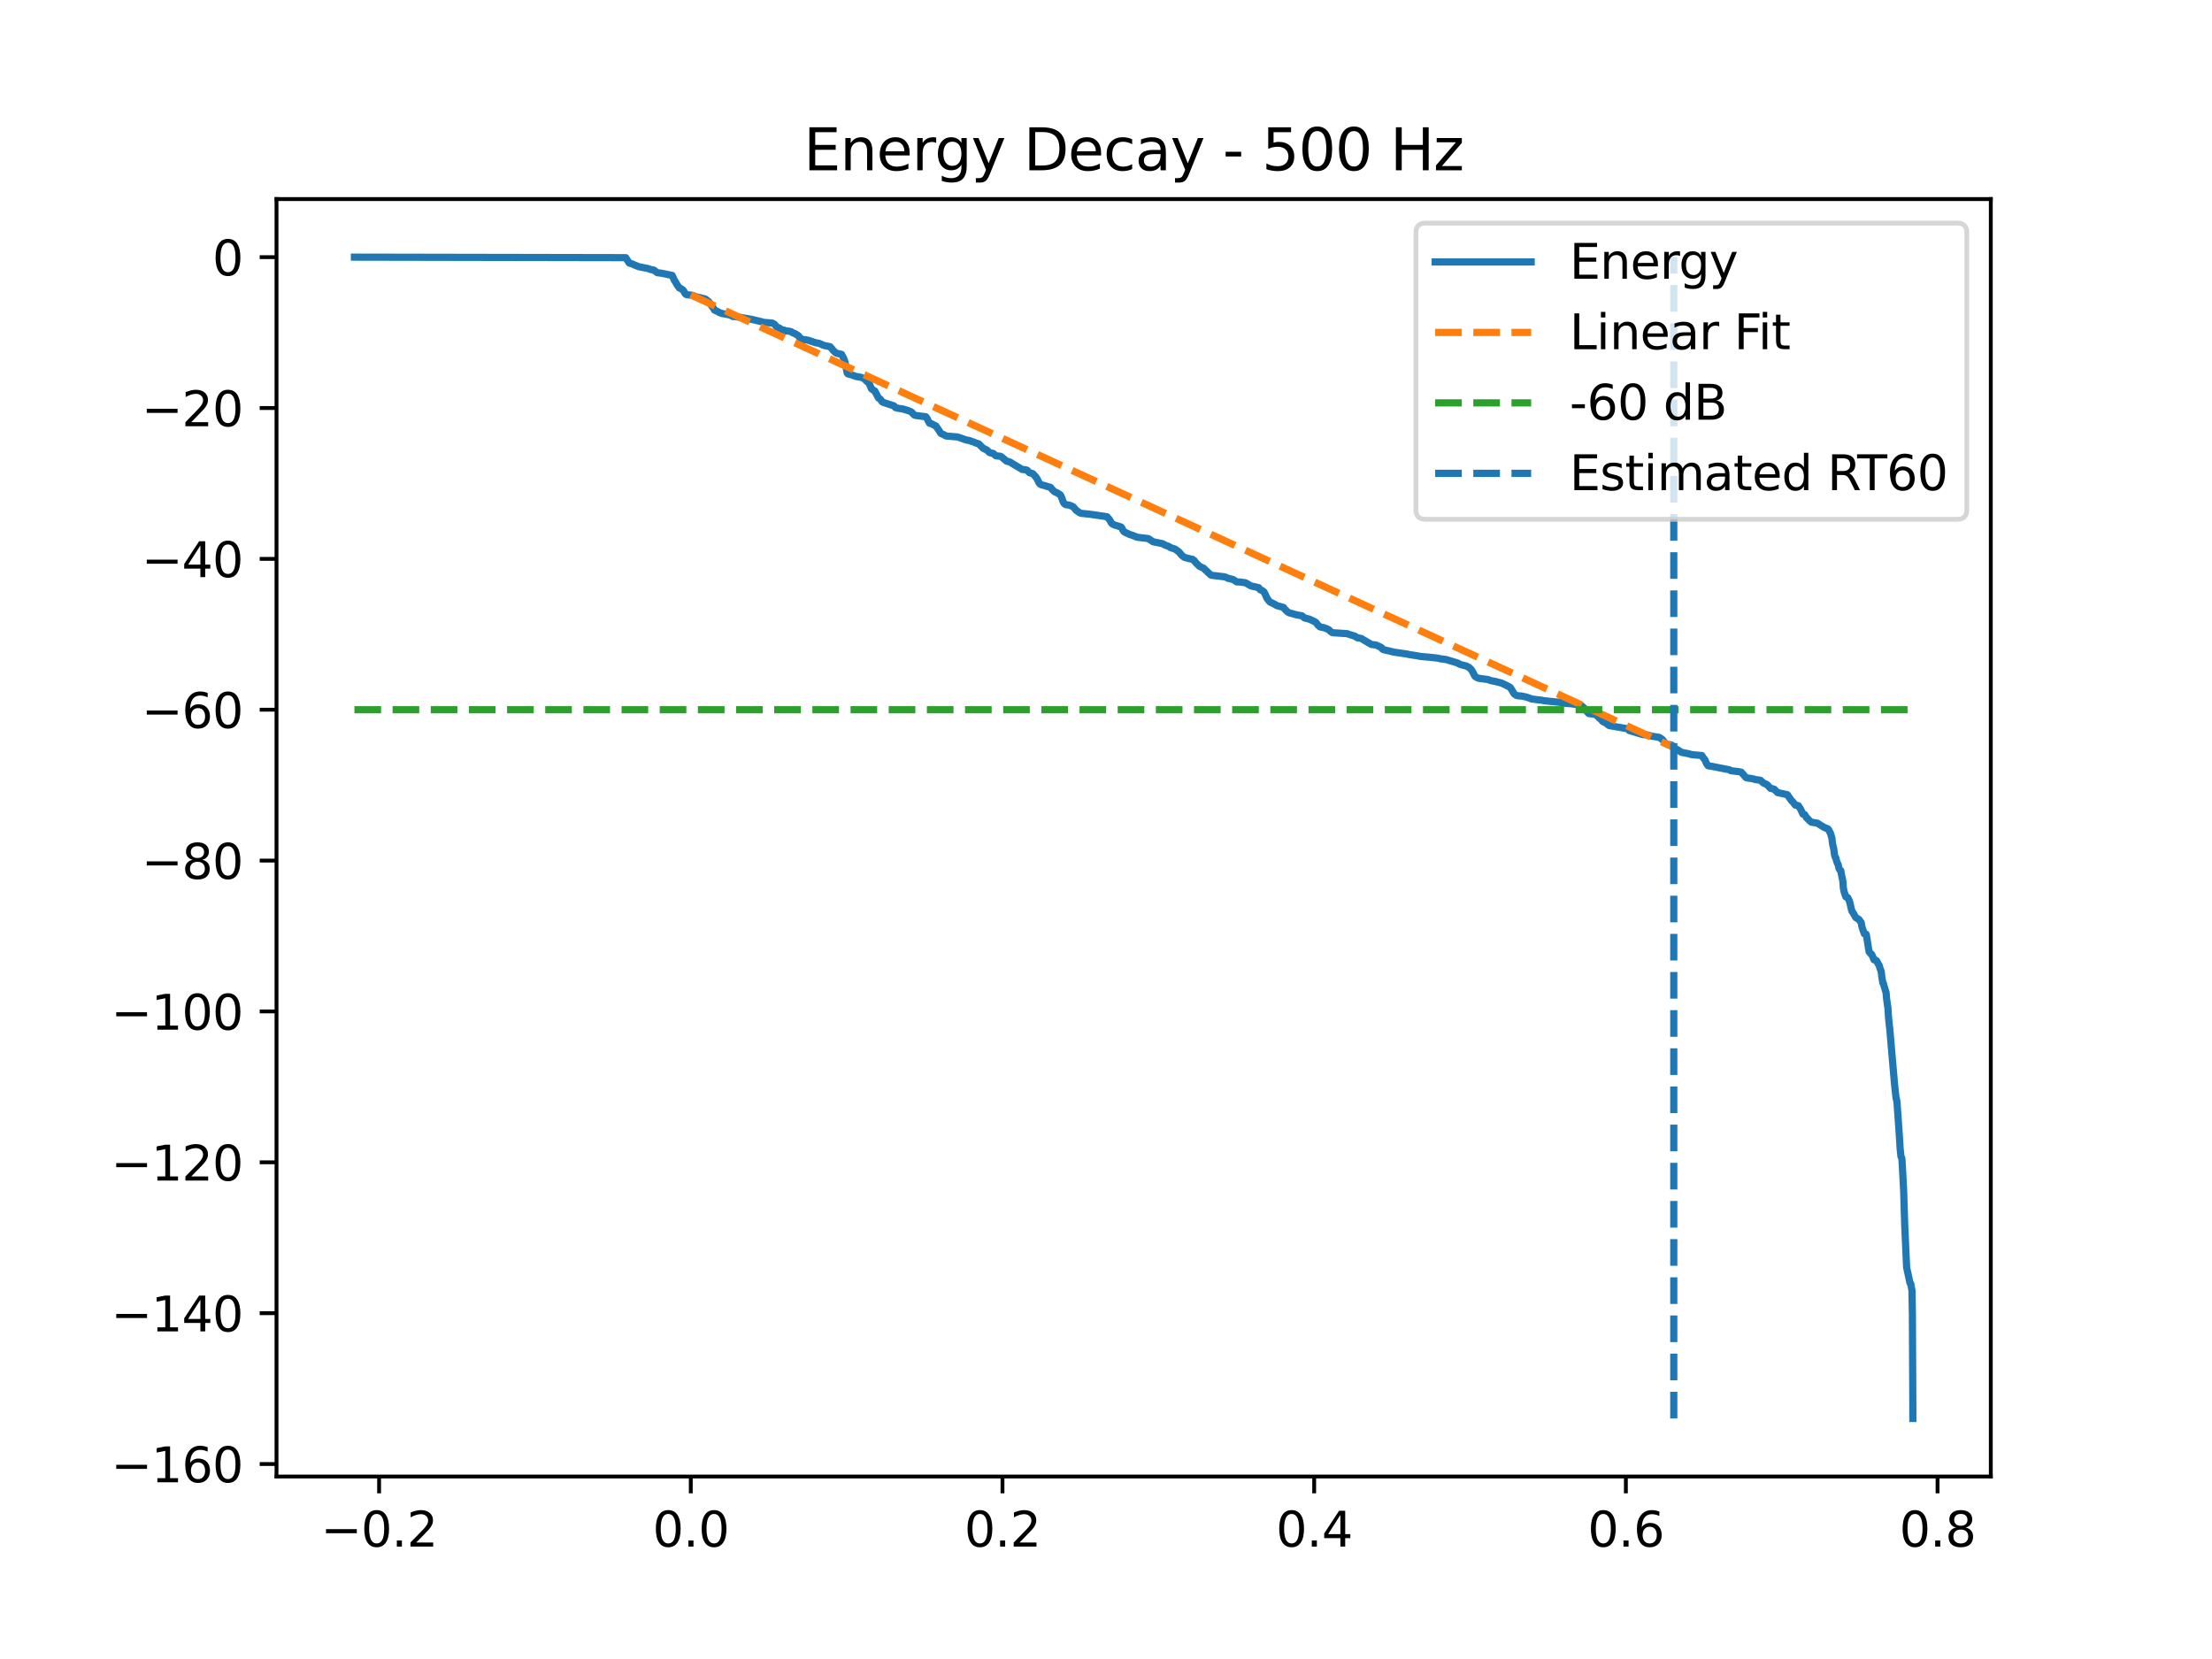 <?xml version="1.0" encoding="utf-8" standalone="no"?>
<!DOCTYPE svg PUBLIC "-//W3C//DTD SVG 1.1//EN"
  "http://www.w3.org/Graphics/SVG/1.1/DTD/svg11.dtd">
<svg xmlns:xlink="http://www.w3.org/1999/xlink" width="460.8pt" height="345.6pt" viewBox="0 0 460.8 345.6" xmlns="http://www.w3.org/2000/svg" version="1.1">
 <defs>
  <style type="text/css">*{stroke-linejoin: round; stroke-linecap: butt}</style>
 </defs>
 <g id="figure_1">
  <g id="patch_1">
   <path d="M 0 345.6 
L 460.8 345.6 
L 460.8 0 
L 0 0 
z
" style="fill: #ffffff"/>
  </g>
  <g id="axes_1">
   <g id="patch_2">
    <path d="M 57.6 307.584 
L 414.72 307.584 
L 414.72 41.472 
L 57.6 41.472 
z
" style="fill: #ffffff"/>
   </g>
   <g id="matplotlib.axis_1">
    <g id="xtick_1">
     <g id="line2d_1">
      <defs>
       <path id="mc3ebd4e534" d="M 0 0 
L 0 3.5 
" style="stroke: #000000; stroke-width: 0.8"/>
      </defs>
      <g>
       <use xlink:href="#mc3ebd4e534" x="78.973" y="307.584" style="stroke: #000000; stroke-width: 0.8"/>
      </g>
     </g>
     <g id="text_1">
      <!-- −0.2 -->
      <g transform="translate(66.832 322.182) scale(0.1 -0.1)">
       <defs>
        <path id="DejaVuSans-2212" d="M 678 2272 
L 4684 2272 
L 4684 1741 
L 678 1741 
L 678 2272 
z
" transform="scale(0.016)"/>
        <path id="DejaVuSans-30" d="M 2034 4250 
Q 1547 4250 1301 3770 
Q 1056 3291 1056 2328 
Q 1056 1369 1301 889 
Q 1547 409 2034 409 
Q 2525 409 2770 889 
Q 3016 1369 3016 2328 
Q 3016 3291 2770 3770 
Q 2525 4250 2034 4250 
z
M 2034 4750 
Q 2819 4750 3233 4129 
Q 3647 3509 3647 2328 
Q 3647 1150 3233 529 
Q 2819 -91 2034 -91 
Q 1250 -91 836 529 
Q 422 1150 422 2328 
Q 422 3509 836 4129 
Q 1250 4750 2034 4750 
z
" transform="scale(0.016)"/>
        <path id="DejaVuSans-2e" d="M 684 794 
L 1344 794 
L 1344 0 
L 684 0 
L 684 794 
z
" transform="scale(0.016)"/>
        <path id="DejaVuSans-32" d="M 1228 531 
L 3431 531 
L 3431 0 
L 469 0 
L 469 531 
Q 828 903 1448 1529 
Q 2069 2156 2228 2338 
Q 2531 2678 2651 2914 
Q 2772 3150 2772 3378 
Q 2772 3750 2511 3984 
Q 2250 4219 1831 4219 
Q 1534 4219 1204 4116 
Q 875 4013 500 3803 
L 500 4441 
Q 881 4594 1212 4672 
Q 1544 4750 1819 4750 
Q 2544 4750 2975 4387 
Q 3406 4025 3406 3419 
Q 3406 3131 3298 2873 
Q 3191 2616 2906 2266 
Q 2828 2175 2409 1742 
Q 1991 1309 1228 531 
z
" transform="scale(0.016)"/>
       </defs>
       <use xlink:href="#DejaVuSans-2212"/>
       <use xlink:href="#DejaVuSans-30" transform="translate(83.789 0)"/>
       <use xlink:href="#DejaVuSans-2e" transform="translate(147.412 0)"/>
       <use xlink:href="#DejaVuSans-32" transform="translate(179.199 0)"/>
      </g>
     </g>
    </g>
    <g id="xtick_2">
     <g id="line2d_2">
      <g>
       <use xlink:href="#mc3ebd4e534" x="143.904" y="307.584" style="stroke: #000000; stroke-width: 0.8"/>
      </g>
     </g>
     <g id="text_2">
      <!-- 0.0 -->
      <g transform="translate(135.952 322.182) scale(0.1 -0.1)">
       <use xlink:href="#DejaVuSans-30"/>
       <use xlink:href="#DejaVuSans-2e" transform="translate(63.623 0)"/>
       <use xlink:href="#DejaVuSans-30" transform="translate(95.41 0)"/>
      </g>
     </g>
    </g>
    <g id="xtick_3">
     <g id="line2d_3">
      <g>
       <use xlink:href="#mc3ebd4e534" x="208.835" y="307.584" style="stroke: #000000; stroke-width: 0.8"/>
      </g>
     </g>
     <g id="text_3">
      <!-- 0.2 -->
      <g transform="translate(200.883 322.182) scale(0.1 -0.1)">
       <use xlink:href="#DejaVuSans-30"/>
       <use xlink:href="#DejaVuSans-2e" transform="translate(63.623 0)"/>
       <use xlink:href="#DejaVuSans-32" transform="translate(95.41 0)"/>
      </g>
     </g>
    </g>
    <g id="xtick_4">
     <g id="line2d_4">
      <g>
       <use xlink:href="#mc3ebd4e534" x="273.766" y="307.584" style="stroke: #000000; stroke-width: 0.8"/>
      </g>
     </g>
     <g id="text_4">
      <!-- 0.4 -->
      <g transform="translate(265.814 322.182) scale(0.1 -0.1)">
       <defs>
        <path id="DejaVuSans-34" d="M 2419 4116 
L 825 1625 
L 2419 1625 
L 2419 4116 
z
M 2253 4666 
L 3047 4666 
L 3047 1625 
L 3713 1625 
L 3713 1100 
L 3047 1100 
L 3047 0 
L 2419 0 
L 2419 1100 
L 313 1100 
L 313 1709 
L 2253 4666 
z
" transform="scale(0.016)"/>
       </defs>
       <use xlink:href="#DejaVuSans-30"/>
       <use xlink:href="#DejaVuSans-2e" transform="translate(63.623 0)"/>
       <use xlink:href="#DejaVuSans-34" transform="translate(95.41 0)"/>
      </g>
     </g>
    </g>
    <g id="xtick_5">
     <g id="line2d_5">
      <g>
       <use xlink:href="#mc3ebd4e534" x="338.697" y="307.584" style="stroke: #000000; stroke-width: 0.8"/>
      </g>
     </g>
     <g id="text_5">
      <!-- 0.6 -->
      <g transform="translate(330.745 322.182) scale(0.1 -0.1)">
       <defs>
        <path id="DejaVuSans-36" d="M 2113 2584 
Q 1688 2584 1439 2293 
Q 1191 2003 1191 1497 
Q 1191 994 1439 701 
Q 1688 409 2113 409 
Q 2538 409 2786 701 
Q 3034 994 3034 1497 
Q 3034 2003 2786 2293 
Q 2538 2584 2113 2584 
z
M 3366 4563 
L 3366 3988 
Q 3128 4100 2886 4159 
Q 2644 4219 2406 4219 
Q 1781 4219 1451 3797 
Q 1122 3375 1075 2522 
Q 1259 2794 1537 2939 
Q 1816 3084 2150 3084 
Q 2853 3084 3261 2657 
Q 3669 2231 3669 1497 
Q 3669 778 3244 343 
Q 2819 -91 2113 -91 
Q 1303 -91 875 529 
Q 447 1150 447 2328 
Q 447 3434 972 4092 
Q 1497 4750 2381 4750 
Q 2619 4750 2861 4703 
Q 3103 4656 3366 4563 
z
" transform="scale(0.016)"/>
       </defs>
       <use xlink:href="#DejaVuSans-30"/>
       <use xlink:href="#DejaVuSans-2e" transform="translate(63.623 0)"/>
       <use xlink:href="#DejaVuSans-36" transform="translate(95.41 0)"/>
      </g>
     </g>
    </g>
    <g id="xtick_6">
     <g id="line2d_6">
      <g>
       <use xlink:href="#mc3ebd4e534" x="403.628" y="307.584" style="stroke: #000000; stroke-width: 0.8"/>
      </g>
     </g>
     <g id="text_6">
      <!-- 0.8 -->
      <g transform="translate(395.676 322.182) scale(0.1 -0.1)">
       <defs>
        <path id="DejaVuSans-38" d="M 2034 2216 
Q 1584 2216 1326 1975 
Q 1069 1734 1069 1313 
Q 1069 891 1326 650 
Q 1584 409 2034 409 
Q 2484 409 2743 651 
Q 3003 894 3003 1313 
Q 3003 1734 2745 1975 
Q 2488 2216 2034 2216 
z
M 1403 2484 
Q 997 2584 770 2862 
Q 544 3141 544 3541 
Q 544 4100 942 4425 
Q 1341 4750 2034 4750 
Q 2731 4750 3128 4425 
Q 3525 4100 3525 3541 
Q 3525 3141 3298 2862 
Q 3072 2584 2669 2484 
Q 3125 2378 3379 2068 
Q 3634 1759 3634 1313 
Q 3634 634 3220 271 
Q 2806 -91 2034 -91 
Q 1263 -91 848 271 
Q 434 634 434 1313 
Q 434 1759 690 2068 
Q 947 2378 1403 2484 
z
M 1172 3481 
Q 1172 3119 1398 2916 
Q 1625 2713 2034 2713 
Q 2441 2713 2670 2916 
Q 2900 3119 2900 3481 
Q 2900 3844 2670 4047 
Q 2441 4250 2034 4250 
Q 1625 4250 1398 4047 
Q 1172 3844 1172 3481 
z
" transform="scale(0.016)"/>
       </defs>
       <use xlink:href="#DejaVuSans-30"/>
       <use xlink:href="#DejaVuSans-2e" transform="translate(63.623 0)"/>
       <use xlink:href="#DejaVuSans-38" transform="translate(95.41 0)"/>
      </g>
     </g>
    </g>
   </g>
   <g id="matplotlib.axis_2">
    <g id="ytick_1">
     <g id="line2d_7">
      <defs>
       <path id="m947f4ac955" d="M 0 0 
L -3.5 0 
" style="stroke: #000000; stroke-width: 0.8"/>
      </defs>
      <g>
       <use xlink:href="#m947f4ac955" x="57.6" y="304.981" style="stroke: #000000; stroke-width: 0.8"/>
      </g>
     </g>
     <g id="text_7">
      <!-- −160 -->
      <g transform="translate(23.133 308.78) scale(0.1 -0.1)">
       <defs>
        <path id="DejaVuSans-31" d="M 794 531 
L 1825 531 
L 1825 4091 
L 703 3866 
L 703 4441 
L 1819 4666 
L 2450 4666 
L 2450 531 
L 3481 531 
L 3481 0 
L 794 0 
L 794 531 
z
" transform="scale(0.016)"/>
       </defs>
       <use xlink:href="#DejaVuSans-2212"/>
       <use xlink:href="#DejaVuSans-31" transform="translate(83.789 0)"/>
       <use xlink:href="#DejaVuSans-36" transform="translate(147.412 0)"/>
       <use xlink:href="#DejaVuSans-30" transform="translate(211.035 0)"/>
      </g>
     </g>
    </g>
    <g id="ytick_2">
     <g id="line2d_8">
      <g>
       <use xlink:href="#m947f4ac955" x="57.6" y="273.555" style="stroke: #000000; stroke-width: 0.8"/>
      </g>
     </g>
     <g id="text_8">
      <!-- −140 -->
      <g transform="translate(23.133 277.354) scale(0.1 -0.1)">
       <use xlink:href="#DejaVuSans-2212"/>
       <use xlink:href="#DejaVuSans-31" transform="translate(83.789 0)"/>
       <use xlink:href="#DejaVuSans-34" transform="translate(147.412 0)"/>
       <use xlink:href="#DejaVuSans-30" transform="translate(211.035 0)"/>
      </g>
     </g>
    </g>
    <g id="ytick_3">
     <g id="line2d_9">
      <g>
       <use xlink:href="#m947f4ac955" x="57.6" y="242.128" style="stroke: #000000; stroke-width: 0.8"/>
      </g>
     </g>
     <g id="text_9">
      <!-- −120 -->
      <g transform="translate(23.133 245.927) scale(0.1 -0.1)">
       <use xlink:href="#DejaVuSans-2212"/>
       <use xlink:href="#DejaVuSans-31" transform="translate(83.789 0)"/>
       <use xlink:href="#DejaVuSans-32" transform="translate(147.412 0)"/>
       <use xlink:href="#DejaVuSans-30" transform="translate(211.035 0)"/>
      </g>
     </g>
    </g>
    <g id="ytick_4">
     <g id="line2d_10">
      <g>
       <use xlink:href="#m947f4ac955" x="57.6" y="210.701" style="stroke: #000000; stroke-width: 0.8"/>
      </g>
     </g>
     <g id="text_10">
      <!-- −100 -->
      <g transform="translate(23.133 214.501) scale(0.1 -0.1)">
       <use xlink:href="#DejaVuSans-2212"/>
       <use xlink:href="#DejaVuSans-31" transform="translate(83.789 0)"/>
       <use xlink:href="#DejaVuSans-30" transform="translate(147.412 0)"/>
       <use xlink:href="#DejaVuSans-30" transform="translate(211.035 0)"/>
      </g>
     </g>
    </g>
    <g id="ytick_5">
     <g id="line2d_11">
      <g>
       <use xlink:href="#m947f4ac955" x="57.6" y="179.275" style="stroke: #000000; stroke-width: 0.8"/>
      </g>
     </g>
     <g id="text_11">
      <!-- −80 -->
      <g transform="translate(29.495 183.074) scale(0.1 -0.1)">
       <use xlink:href="#DejaVuSans-2212"/>
       <use xlink:href="#DejaVuSans-38" transform="translate(83.789 0)"/>
       <use xlink:href="#DejaVuSans-30" transform="translate(147.412 0)"/>
      </g>
     </g>
    </g>
    <g id="ytick_6">
     <g id="line2d_12">
      <g>
       <use xlink:href="#m947f4ac955" x="57.6" y="147.848" style="stroke: #000000; stroke-width: 0.8"/>
      </g>
     </g>
     <g id="text_12">
      <!-- −60 -->
      <g transform="translate(29.495 151.647) scale(0.1 -0.1)">
       <use xlink:href="#DejaVuSans-2212"/>
       <use xlink:href="#DejaVuSans-36" transform="translate(83.789 0)"/>
       <use xlink:href="#DejaVuSans-30" transform="translate(147.412 0)"/>
      </g>
     </g>
    </g>
    <g id="ytick_7">
     <g id="line2d_13">
      <g>
       <use xlink:href="#m947f4ac955" x="57.6" y="116.421" style="stroke: #000000; stroke-width: 0.8"/>
      </g>
     </g>
     <g id="text_13">
      <!-- −40 -->
      <g transform="translate(29.495 120.221) scale(0.1 -0.1)">
       <use xlink:href="#DejaVuSans-2212"/>
       <use xlink:href="#DejaVuSans-34" transform="translate(83.789 0)"/>
       <use xlink:href="#DejaVuSans-30" transform="translate(147.412 0)"/>
      </g>
     </g>
    </g>
    <g id="ytick_8">
     <g id="line2d_14">
      <g>
       <use xlink:href="#m947f4ac955" x="57.6" y="84.995" style="stroke: #000000; stroke-width: 0.8"/>
      </g>
     </g>
     <g id="text_14">
      <!-- −20 -->
      <g transform="translate(29.495 88.794) scale(0.1 -0.1)">
       <use xlink:href="#DejaVuSans-2212"/>
       <use xlink:href="#DejaVuSans-32" transform="translate(83.789 0)"/>
       <use xlink:href="#DejaVuSans-30" transform="translate(147.412 0)"/>
      </g>
     </g>
    </g>
    <g id="ytick_9">
     <g id="line2d_15">
      <g>
       <use xlink:href="#m947f4ac955" x="57.6" y="53.568" style="stroke: #000000; stroke-width: 0.8"/>
      </g>
     </g>
     <g id="text_15">
      <!-- 0 -->
      <g transform="translate(44.237 57.367) scale(0.1 -0.1)">
       <use xlink:href="#DejaVuSans-30"/>
      </g>
     </g>
    </g>
   </g>
   <g id="line2d_16">
    <path d="M 73.833 53.568 
L 130.356 53.673 
L 130.918 54.558 
L 131.107 54.812 
L 131.777 55 
L 132.074 55.166 
L 132.92 55.496 
L 133.157 55.581 
L 134.435 55.831 
L 135.003 55.945 
L 135.544 56.145 
L 136.2 56.263 
L 136.924 56.805 
L 137.851 56.924 
L 140.028 57.37 
L 140.515 58.449 
L 140.61 58.56 
L 140.962 59.163 
L 141.192 59.563 
L 141.361 59.739 
L 141.516 59.981 
L 141.76 60.075 
L 142.233 60.381 
L 142.436 60.616 
L 142.538 60.858 
L 142.734 61.154 
L 142.862 61.3 
L 143.052 61.381 
L 144.29 61.526 
L 144.885 61.787 
L 146.914 62.283 
L 147.272 62.552 
L 147.712 62.905 
L 148.01 63.361 
L 148.145 63.584 
L 148.409 63.934 
L 148.517 64.04 
L 148.862 64.608 
L 149.274 64.796 
L 149.552 64.93 
L 149.768 65.058 
L 150.309 65.287 
L 151.804 65.569 
L 152.25 65.684 
L 152.69 65.935 
L 153.13 65.946 
L 153.934 66.064 
L 156.579 66.524 
L 157.161 66.668 
L 158.723 67.035 
L 159.082 67.157 
L 159.447 67.182 
L 160.867 67.299 
L 161.327 67.536 
L 161.848 68.153 
L 162.254 68.282 
L 162.862 68.697 
L 163.316 68.764 
L 163.769 68.947 
L 164.168 68.969 
L 164.783 69.081 
L 165.203 69.358 
L 165.554 69.468 
L 166.15 69.832 
L 166.339 69.961 
L 166.501 70.249 
L 166.873 70.517 
L 167.029 70.626 
L 167.326 70.748 
L 167.78 70.77 
L 168.395 70.892 
L 169.89 71.391 
L 170.661 71.532 
L 171.527 71.917 
L 172.054 72.052 
L 172.379 72.107 
L 172.92 72.22 
L 173.042 72.394 
L 173.245 72.565 
L 173.36 72.729 
L 173.603 73.032 
L 173.732 73.15 
L 174.009 73.42 
L 174.198 73.534 
L 174.449 73.628 
L 175.314 73.825 
L 175.781 74.688 
L 175.991 75.292 
L 176.058 75.537 
L 176.478 77.694 
L 176.633 77.886 
L 177.411 78.074 
L 177.695 78.209 
L 178.399 78.441 
L 179.264 78.587 
L 179.623 78.682 
L 180.157 78.995 
L 180.367 79.236 
L 180.495 79.364 
L 180.766 79.602 
L 181.016 79.761 
L 181.544 80.991 
L 181.706 81.107 
L 181.963 81.299 
L 182.22 81.425 
L 183.011 82.915 
L 183.255 83.064 
L 183.397 83.166 
L 183.776 83.716 
L 183.958 83.803 
L 184.763 84.076 
L 184.986 84.147 
L 186.204 84.544 
L 186.576 84.92 
L 187.11 85.059 
L 188.03 85.19 
L 189.159 85.522 
L 189.822 85.788 
L 190.336 86.33 
L 190.472 86.449 
L 190.675 86.54 
L 191.54 86.646 
L 192.866 86.815 
L 193.103 87.122 
L 193.319 87.578 
L 193.407 87.751 
L 193.644 88.168 
L 194.063 88.276 
L 194.638 88.585 
L 194.956 88.727 
L 195.713 89.817 
L 195.93 90.198 
L 196.072 90.325 
L 196.302 90.434 
L 196.654 90.56 
L 196.978 90.786 
L 197.201 90.838 
L 198.155 90.915 
L 199.467 91.026 
L 201.327 91.668 
L 201.97 91.776 
L 202.396 91.951 
L 202.869 92.089 
L 203.302 92.293 
L 203.884 92.461 
L 204.804 93.378 
L 205.561 93.732 
L 205.859 94.015 
L 206.001 94.166 
L 206.217 94.299 
L 206.934 94.464 
L 207.056 94.62 
L 207.259 94.779 
L 207.455 94.939 
L 207.746 94.989 
L 208.348 95.034 
L 208.639 95.172 
L 209.68 96.066 
L 209.931 96.124 
L 210.418 96.262 
L 211.04 96.66 
L 212.947 97.798 
L 213.576 97.85 
L 213.955 97.954 
L 214.442 98.459 
L 215.159 98.679 
L 215.835 99.426 
L 216.038 99.747 
L 216.126 99.895 
L 216.43 100.544 
L 216.566 100.738 
L 216.796 100.93 
L 217.181 101.061 
L 217.472 101.111 
L 218.094 101.313 
L 218.351 101.386 
L 218.838 101.526 
L 219.177 101.958 
L 219.352 102.137 
L 219.494 102.264 
L 219.785 102.501 
L 220.137 102.626 
L 220.746 102.995 
L 220.935 103.154 
L 221.023 103.34 
L 221.327 104.1 
L 221.436 104.437 
L 221.638 104.842 
L 221.774 104.956 
L 222.004 105.117 
L 222.748 105.228 
L 223.37 105.476 
L 223.586 105.583 
L 224.195 106.316 
L 224.364 106.418 
L 224.621 106.605 
L 224.804 106.751 
L 225.237 106.942 
L 226.948 107.11 
L 230.093 107.563 
L 230.654 107.672 
L 230.776 107.863 
L 230.986 108.069 
L 231.087 108.197 
L 231.398 108.699 
L 231.534 108.959 
L 231.737 109.145 
L 231.933 109.25 
L 232.19 109.377 
L 233.515 109.767 
L 233.732 110.042 
L 233.827 110.246 
L 234.057 110.661 
L 234.212 110.775 
L 234.496 110.966 
L 234.787 111.079 
L 235.044 111.196 
L 235.267 111.323 
L 235.551 111.401 
L 236.532 111.757 
L 236.809 111.903 
L 239.217 112.2 
L 240.205 112.857 
L 242.247 113.273 
L 242.477 113.431 
L 242.748 113.568 
L 243.499 113.841 
L 243.864 114.105 
L 244.385 114.249 
L 244.804 114.391 
L 245.534 114.919 
L 245.812 115.232 
L 245.927 115.374 
L 246.17 115.646 
L 246.305 115.774 
L 246.535 115.962 
L 246.718 116.099 
L 247.022 116.184 
L 247.773 116.383 
L 248.422 116.513 
L 248.585 116.661 
L 248.815 116.803 
L 248.937 117.032 
L 249.126 117.222 
L 249.241 117.365 
L 249.451 117.539 
L 249.816 117.916 
L 250.019 118.046 
L 250.6 118.299 
L 250.803 118.402 
L 250.939 118.57 
L 251.189 118.821 
L 251.338 118.938 
L 251.642 119.244 
L 251.784 119.367 
L 252.048 119.608 
L 252.197 119.753 
L 252.406 119.847 
L 254.922 120.139 
L 255.416 120.26 
L 255.822 120.474 
L 256.891 120.727 
L 257.648 121.219 
L 258.338 121.247 
L 259.461 121.398 
L 260.583 122.056 
L 262.214 122.421 
L 262.329 122.623 
L 262.538 122.862 
L 262.883 122.986 
L 263.302 123.296 
L 263.607 123.877 
L 263.708 124.136 
L 263.959 124.692 
L 264.08 124.809 
L 264.398 125.238 
L 264.554 125.4 
L 264.763 125.501 
L 265.21 125.715 
L 265.751 126.003 
L 265.934 126.135 
L 266.17 126.21 
L 267.198 126.481 
L 267.422 126.57 
L 267.55 126.776 
L 267.773 127.032 
L 267.902 127.152 
L 268.186 127.433 
L 268.362 127.539 
L 268.605 127.669 
L 270.161 128.099 
L 271.216 128.283 
L 271.757 128.728 
L 272.738 128.972 
L 273.955 129.541 
L 274.178 129.722 
L 274.287 129.86 
L 274.557 130.228 
L 274.699 130.349 
L 274.977 130.59 
L 275.768 130.753 
L 276.35 130.962 
L 276.586 131.072 
L 276.87 131.221 
L 277.012 131.387 
L 277.249 131.586 
L 277.411 131.709 
L 277.635 131.808 
L 280.617 132.002 
L 281.415 132.275 
L 282.146 132.48 
L 282.768 132.864 
L 283.539 132.99 
L 285.683 134.254 
L 286.637 134.361 
L 286.914 134.492 
L 287.631 134.824 
L 287.827 134.959 
L 287.956 135.191 
L 288.139 135.32 
L 289.992 135.75 
L 290.242 135.831 
L 293.144 136.257 
L 293.664 136.38 
L 294.151 136.442 
L 295.464 136.655 
L 295.937 136.752 
L 297.898 136.924 
L 299.65 137.118 
L 299.995 137.239 
L 300.435 137.278 
L 301.226 137.389 
L 303.668 138.119 
L 303.871 138.265 
L 304.297 138.445 
L 305.508 138.755 
L 305.744 138.907 
L 306.015 139.028 
L 306.482 139.461 
L 306.698 139.814 
L 306.786 139.945 
L 307.124 140.639 
L 307.286 140.902 
L 307.496 141.048 
L 307.699 141.155 
L 307.956 141.283 
L 310.032 141.577 
L 310.513 141.772 
L 311.412 141.942 
L 312.785 142.293 
L 313.685 142.708 
L 313.874 142.818 
L 314.138 142.935 
L 314.334 143.053 
L 314.632 143.23 
L 314.74 143.409 
L 315.004 143.826 
L 315.098 143.976 
L 315.396 144.513 
L 315.552 144.639 
L 315.836 144.832 
L 316.221 144.945 
L 317.019 145.002 
L 317.554 145.123 
L 317.871 145.187 
L 318.751 145.47 
L 319.001 145.597 
L 320.455 145.794 
L 321.186 145.867 
L 321.686 145.978 
L 324.946 146.308 
L 325.826 146.483 
L 327.368 146.608 
L 327.787 146.68 
L 329.241 146.851 
L 329.721 147.271 
L 329.904 147.389 
L 330.019 147.551 
L 330.29 147.909 
L 330.432 148.023 
L 330.749 148.401 
L 330.932 148.617 
L 331.149 148.676 
L 331.953 148.763 
L 332.508 148.917 
L 332.948 149.353 
L 333.198 149.614 
L 333.36 149.727 
L 333.678 150.034 
L 333.82 150.233 
L 334.03 150.392 
L 334.395 150.501 
L 335.017 151.008 
L 335.213 151.144 
L 335.484 151.19 
L 338.994 151.807 
L 339.231 151.975 
L 339.393 152.177 
L 339.596 152.242 
L 342.2 153.02 
L 343.303 153.129 
L 344.135 153.367 
L 345.636 153.61 
L 346.313 154.058 
L 346.908 154.86 
L 347.476 155.063 
L 348.233 155.215 
L 348.362 155.372 
L 348.592 155.6 
L 348.707 155.772 
L 348.903 155.929 
L 349.505 156.196 
L 350.256 156.716 
L 351.155 156.897 
L 351.926 157.049 
L 352.156 157.143 
L 352.697 157.234 
L 354.517 157.388 
L 354.963 158.047 
L 355.132 158.199 
L 355.22 158.407 
L 355.484 159.022 
L 355.586 159.177 
L 355.836 159.523 
L 356.607 159.642 
L 360.307 160.372 
L 360.537 160.54 
L 361.294 160.643 
L 362.119 160.73 
L 362.741 160.867 
L 363.736 161.991 
L 364.223 162.102 
L 364.879 162.185 
L 365.359 162.296 
L 365.609 162.381 
L 365.974 162.435 
L 366.712 162.544 
L 367.422 163.152 
L 368.085 163.429 
L 368.829 164.222 
L 369.566 164.381 
L 370.296 165.104 
L 372.339 165.554 
L 372.846 166.279 
L 372.948 166.418 
L 373.239 166.851 
L 373.414 166.96 
L 374.016 167.725 
L 374.28 167.748 
L 374.645 167.852 
L 375.085 168.538 
L 375.274 168.93 
L 375.356 169.104 
L 375.592 169.596 
L 375.958 169.712 
L 376.377 170.396 
L 376.539 170.506 
L 376.668 170.661 
L 376.945 170.948 
L 377.08 171.065 
L 377.317 171.269 
L 378.602 171.48 
L 379.096 171.798 
L 379.299 171.938 
L 379.495 172.054 
L 379.806 172.224 
L 380.009 172.381 
L 380.253 172.434 
L 380.476 172.568 
L 380.733 172.635 
L 380.929 172.827 
L 381.328 173.62 
L 381.538 174.333 
L 381.605 174.475 
L 381.727 175.584 
L 381.923 176.574 
L 381.991 176.719 
L 382.133 177.907 
L 382.315 178.606 
L 382.437 178.706 
L 382.599 179.391 
L 382.823 179.966 
L 382.917 180.065 
L 383.093 180.9 
L 383.283 181.234 
L 383.472 181.362 
L 383.587 182.085 
L 383.81 183.12 
L 383.871 183.316 
L 384.006 184.984 
L 384.175 185.818 
L 384.243 185.999 
L 384.514 186.811 
L 384.926 186.991 
L 385.258 187.678 
L 385.467 188.464 
L 385.542 188.832 
L 385.765 189.762 
L 386.076 190.227 
L 386.543 191.063 
L 386.712 191.23 
L 387.111 191.44 
L 387.246 191.543 
L 387.638 192.082 
L 387.726 192.188 
L 387.841 192.911 
L 388.031 193.58 
L 388.105 193.768 
L 388.369 194.505 
L 388.754 194.607 
L 388.836 194.975 
L 389.356 198.244 
L 389.444 198.36 
L 389.661 198.639 
L 389.911 198.81 
L 390.391 199.946 
L 390.608 199.973 
L 390.912 200.123 
L 391.298 200.858 
L 391.46 201.053 
L 391.615 201.663 
L 391.825 202.208 
L 391.893 202.36 
L 392.014 203.487 
L 392.231 204.763 
L 392.346 204.863 
L 392.535 205.587 
L 392.833 206.536 
L 392.901 206.728 
L 393.015 208.062 
L 393.225 209.612 
L 393.279 209.813 
L 393.387 211.578 
L 393.59 213.696 
L 393.651 214.101 
L 394.659 225.761 
L 394.74 226.549 
L 394.99 228.81 
L 395.072 228.927 
L 395.18 229.661 
L 395.579 235.263 
L 395.748 237.796 
L 395.829 239.217 
L 396.005 240.933 
L 396.194 241.303 
L 396.323 243.451 
L 396.566 248.021 
L 396.79 255.24 
L 397.189 264.062 
L 397.263 264.378 
L 397.899 267.308 
L 398.048 267.426 
L 398.298 268.84 
L 398.386 273.873 
L 398.474 291.864 
L 398.481 295.488 
L 398.481 295.488 
" clip-path="url(#p3ca6e639e4)" style="fill: none; stroke: #1f77b4; stroke-width: 1.5; stroke-linecap: square"/>
   </g>
   <g id="line2d_17">
    <path d="M 143.904 61.426 
L 348.68 155.705 
" clip-path="url(#p3ca6e639e4)" style="fill: none; stroke-dasharray: 5.55,2.4; stroke-dashoffset: 0; stroke: #ff7f0e; stroke-width: 1.5"/>
   </g>
   <g id="line2d_18">
    <path d="M 73.833 147.848 
L 398.487 147.848 
L 398.487 147.848 
" clip-path="url(#p3ca6e639e4)" style="fill: none; stroke-dasharray: 5.55,2.4; stroke-dashoffset: 0; stroke: #2ca02c; stroke-width: 1.5"/>
   </g>
   <g id="LineCollection_1">
    <path d="M 348.68 295.488 
L 348.68 53.568 
" clip-path="url(#p3ca6e639e4)" style="fill: none; stroke-dasharray: 5.55,2.4; stroke-dashoffset: 0; stroke: #1f77b4; stroke-width: 1.5"/>
   </g>
   <g id="patch_3">
    <path d="M 57.6 307.584 
L 57.6 41.472 
" style="fill: none; stroke: #000000; stroke-width: 0.8; stroke-linejoin: miter; stroke-linecap: square"/>
   </g>
   <g id="patch_4">
    <path d="M 414.72 307.584 
L 414.72 41.472 
" style="fill: none; stroke: #000000; stroke-width: 0.8; stroke-linejoin: miter; stroke-linecap: square"/>
   </g>
   <g id="patch_5">
    <path d="M 57.6 307.584 
L 414.72 307.584 
" style="fill: none; stroke: #000000; stroke-width: 0.8; stroke-linejoin: miter; stroke-linecap: square"/>
   </g>
   <g id="patch_6">
    <path d="M 57.6 41.472 
L 414.72 41.472 
" style="fill: none; stroke: #000000; stroke-width: 0.8; stroke-linejoin: miter; stroke-linecap: square"/>
   </g>
   <g id="text_16">
    <!-- Energy Decay - 500 Hz -->
    <g transform="translate(167.407 35.472) scale(0.12 -0.12)">
     <defs>
      <path id="DejaVuSans-45" d="M 628 4666 
L 3578 4666 
L 3578 4134 
L 1259 4134 
L 1259 2753 
L 3481 2753 
L 3481 2222 
L 1259 2222 
L 1259 531 
L 3634 531 
L 3634 0 
L 628 0 
L 628 4666 
z
" transform="scale(0.016)"/>
      <path id="DejaVuSans-6e" d="M 3513 2113 
L 3513 0 
L 2938 0 
L 2938 2094 
Q 2938 2591 2744 2837 
Q 2550 3084 2163 3084 
Q 1697 3084 1428 2787 
Q 1159 2491 1159 1978 
L 1159 0 
L 581 0 
L 581 3500 
L 1159 3500 
L 1159 2956 
Q 1366 3272 1645 3428 
Q 1925 3584 2291 3584 
Q 2894 3584 3203 3211 
Q 3513 2838 3513 2113 
z
" transform="scale(0.016)"/>
      <path id="DejaVuSans-65" d="M 3597 1894 
L 3597 1613 
L 953 1613 
Q 991 1019 1311 708 
Q 1631 397 2203 397 
Q 2534 397 2845 478 
Q 3156 559 3463 722 
L 3463 178 
Q 3153 47 2828 -22 
Q 2503 -91 2169 -91 
Q 1331 -91 842 396 
Q 353 884 353 1716 
Q 353 2575 817 3079 
Q 1281 3584 2069 3584 
Q 2775 3584 3186 3129 
Q 3597 2675 3597 1894 
z
M 3022 2063 
Q 3016 2534 2758 2815 
Q 2500 3097 2075 3097 
Q 1594 3097 1305 2825 
Q 1016 2553 972 2059 
L 3022 2063 
z
" transform="scale(0.016)"/>
      <path id="DejaVuSans-72" d="M 2631 2963 
Q 2534 3019 2420 3045 
Q 2306 3072 2169 3072 
Q 1681 3072 1420 2755 
Q 1159 2438 1159 1844 
L 1159 0 
L 581 0 
L 581 3500 
L 1159 3500 
L 1159 2956 
Q 1341 3275 1631 3429 
Q 1922 3584 2338 3584 
Q 2397 3584 2469 3576 
Q 2541 3569 2628 3553 
L 2631 2963 
z
" transform="scale(0.016)"/>
      <path id="DejaVuSans-67" d="M 2906 1791 
Q 2906 2416 2648 2759 
Q 2391 3103 1925 3103 
Q 1463 3103 1205 2759 
Q 947 2416 947 1791 
Q 947 1169 1205 825 
Q 1463 481 1925 481 
Q 2391 481 2648 825 
Q 2906 1169 2906 1791 
z
M 3481 434 
Q 3481 -459 3084 -895 
Q 2688 -1331 1869 -1331 
Q 1566 -1331 1297 -1286 
Q 1028 -1241 775 -1147 
L 775 -588 
Q 1028 -725 1275 -790 
Q 1522 -856 1778 -856 
Q 2344 -856 2625 -561 
Q 2906 -266 2906 331 
L 2906 616 
Q 2728 306 2450 153 
Q 2172 0 1784 0 
Q 1141 0 747 490 
Q 353 981 353 1791 
Q 353 2603 747 3093 
Q 1141 3584 1784 3584 
Q 2172 3584 2450 3431 
Q 2728 3278 2906 2969 
L 2906 3500 
L 3481 3500 
L 3481 434 
z
" transform="scale(0.016)"/>
      <path id="DejaVuSans-79" d="M 2059 -325 
Q 1816 -950 1584 -1140 
Q 1353 -1331 966 -1331 
L 506 -1331 
L 506 -850 
L 844 -850 
Q 1081 -850 1212 -737 
Q 1344 -625 1503 -206 
L 1606 56 
L 191 3500 
L 800 3500 
L 1894 763 
L 2988 3500 
L 3597 3500 
L 2059 -325 
z
" transform="scale(0.016)"/>
      <path id="DejaVuSans-20" transform="scale(0.016)"/>
      <path id="DejaVuSans-44" d="M 1259 4147 
L 1259 519 
L 2022 519 
Q 2988 519 3436 956 
Q 3884 1394 3884 2338 
Q 3884 3275 3436 3711 
Q 2988 4147 2022 4147 
L 1259 4147 
z
M 628 4666 
L 1925 4666 
Q 3281 4666 3915 4102 
Q 4550 3538 4550 2338 
Q 4550 1131 3912 565 
Q 3275 0 1925 0 
L 628 0 
L 628 4666 
z
" transform="scale(0.016)"/>
      <path id="DejaVuSans-63" d="M 3122 3366 
L 3122 2828 
Q 2878 2963 2633 3030 
Q 2388 3097 2138 3097 
Q 1578 3097 1268 2742 
Q 959 2388 959 1747 
Q 959 1106 1268 751 
Q 1578 397 2138 397 
Q 2388 397 2633 464 
Q 2878 531 3122 666 
L 3122 134 
Q 2881 22 2623 -34 
Q 2366 -91 2075 -91 
Q 1284 -91 818 406 
Q 353 903 353 1747 
Q 353 2603 823 3093 
Q 1294 3584 2113 3584 
Q 2378 3584 2631 3529 
Q 2884 3475 3122 3366 
z
" transform="scale(0.016)"/>
      <path id="DejaVuSans-61" d="M 2194 1759 
Q 1497 1759 1228 1600 
Q 959 1441 959 1056 
Q 959 750 1161 570 
Q 1363 391 1709 391 
Q 2188 391 2477 730 
Q 2766 1069 2766 1631 
L 2766 1759 
L 2194 1759 
z
M 3341 1997 
L 3341 0 
L 2766 0 
L 2766 531 
Q 2569 213 2275 61 
Q 1981 -91 1556 -91 
Q 1019 -91 701 211 
Q 384 513 384 1019 
Q 384 1609 779 1909 
Q 1175 2209 1959 2209 
L 2766 2209 
L 2766 2266 
Q 2766 2663 2505 2880 
Q 2244 3097 1772 3097 
Q 1472 3097 1187 3025 
Q 903 2953 641 2809 
L 641 3341 
Q 956 3463 1253 3523 
Q 1550 3584 1831 3584 
Q 2591 3584 2966 3190 
Q 3341 2797 3341 1997 
z
" transform="scale(0.016)"/>
      <path id="DejaVuSans-2d" d="M 313 2009 
L 1997 2009 
L 1997 1497 
L 313 1497 
L 313 2009 
z
" transform="scale(0.016)"/>
      <path id="DejaVuSans-35" d="M 691 4666 
L 3169 4666 
L 3169 4134 
L 1269 4134 
L 1269 2991 
Q 1406 3038 1543 3061 
Q 1681 3084 1819 3084 
Q 2600 3084 3056 2656 
Q 3513 2228 3513 1497 
Q 3513 744 3044 326 
Q 2575 -91 1722 -91 
Q 1428 -91 1123 -41 
Q 819 9 494 109 
L 494 744 
Q 775 591 1075 516 
Q 1375 441 1709 441 
Q 2250 441 2565 725 
Q 2881 1009 2881 1497 
Q 2881 1984 2565 2268 
Q 2250 2553 1709 2553 
Q 1456 2553 1204 2497 
Q 953 2441 691 2322 
L 691 4666 
z
" transform="scale(0.016)"/>
      <path id="DejaVuSans-48" d="M 628 4666 
L 1259 4666 
L 1259 2753 
L 3553 2753 
L 3553 4666 
L 4184 4666 
L 4184 0 
L 3553 0 
L 3553 2222 
L 1259 2222 
L 1259 0 
L 628 0 
L 628 4666 
z
" transform="scale(0.016)"/>
      <path id="DejaVuSans-7a" d="M 353 3500 
L 3084 3500 
L 3084 2975 
L 922 459 
L 3084 459 
L 3084 0 
L 275 0 
L 275 525 
L 2438 3041 
L 353 3041 
L 353 3500 
z
" transform="scale(0.016)"/>
     </defs>
     <use xlink:href="#DejaVuSans-45"/>
     <use xlink:href="#DejaVuSans-6e" transform="translate(63.184 0)"/>
     <use xlink:href="#DejaVuSans-65" transform="translate(126.562 0)"/>
     <use xlink:href="#DejaVuSans-72" transform="translate(188.086 0)"/>
     <use xlink:href="#DejaVuSans-67" transform="translate(227.449 0)"/>
     <use xlink:href="#DejaVuSans-79" transform="translate(290.926 0)"/>
     <use xlink:href="#DejaVuSans-20" transform="translate(350.105 0)"/>
     <use xlink:href="#DejaVuSans-44" transform="translate(381.893 0)"/>
     <use xlink:href="#DejaVuSans-65" transform="translate(458.895 0)"/>
     <use xlink:href="#DejaVuSans-63" transform="translate(520.418 0)"/>
     <use xlink:href="#DejaVuSans-61" transform="translate(575.398 0)"/>
     <use xlink:href="#DejaVuSans-79" transform="translate(636.678 0)"/>
     <use xlink:href="#DejaVuSans-20" transform="translate(695.857 0)"/>
     <use xlink:href="#DejaVuSans-2d" transform="translate(727.645 0)"/>
     <use xlink:href="#DejaVuSans-20" transform="translate(763.729 0)"/>
     <use xlink:href="#DejaVuSans-35" transform="translate(795.516 0)"/>
     <use xlink:href="#DejaVuSans-30" transform="translate(859.139 0)"/>
     <use xlink:href="#DejaVuSans-30" transform="translate(922.762 0)"/>
     <use xlink:href="#DejaVuSans-20" transform="translate(986.385 0)"/>
     <use xlink:href="#DejaVuSans-48" transform="translate(1018.172 0)"/>
     <use xlink:href="#DejaVuSans-7a" transform="translate(1093.367 0)"/>
    </g>
   </g>
   <g id="legend_1">
    <g id="patch_7">
     <path d="M 296.968 108.184 
L 407.72 108.184 
Q 409.72 108.184 409.72 106.184 
L 409.72 48.472 
Q 409.72 46.472 407.72 46.472 
L 296.968 46.472 
Q 294.968 46.472 294.968 48.472 
L 294.968 106.184 
Q 294.968 108.184 296.968 108.184 
z
" style="fill: #ffffff; opacity: 0.8; stroke: #cccccc; stroke-linejoin: miter"/>
    </g>
    <g id="line2d_19">
     <path d="M 298.968 54.57 
L 308.968 54.57 
L 318.968 54.57 
" style="fill: none; stroke: #1f77b4; stroke-width: 1.5; stroke-linecap: square"/>
    </g>
    <g id="text_17">
     <!-- Energy -->
     <g transform="translate(326.968 58.07) scale(0.1 -0.1)">
      <use xlink:href="#DejaVuSans-45"/>
      <use xlink:href="#DejaVuSans-6e" transform="translate(63.184 0)"/>
      <use xlink:href="#DejaVuSans-65" transform="translate(126.562 0)"/>
      <use xlink:href="#DejaVuSans-72" transform="translate(188.086 0)"/>
      <use xlink:href="#DejaVuSans-67" transform="translate(227.449 0)"/>
      <use xlink:href="#DejaVuSans-79" transform="translate(290.926 0)"/>
     </g>
    </g>
    <g id="line2d_20">
     <path d="M 298.968 69.249 
L 308.968 69.249 
L 318.968 69.249 
" style="fill: none; stroke-dasharray: 5.55,2.4; stroke-dashoffset: 0; stroke: #ff7f0e; stroke-width: 1.5"/>
    </g>
    <g id="text_18">
     <!-- Linear Fit -->
     <g transform="translate(326.968 72.749) scale(0.1 -0.1)">
      <defs>
       <path id="DejaVuSans-4c" d="M 628 4666 
L 1259 4666 
L 1259 531 
L 3531 531 
L 3531 0 
L 628 0 
L 628 4666 
z
" transform="scale(0.016)"/>
       <path id="DejaVuSans-69" d="M 603 3500 
L 1178 3500 
L 1178 0 
L 603 0 
L 603 3500 
z
M 603 4863 
L 1178 4863 
L 1178 4134 
L 603 4134 
L 603 4863 
z
" transform="scale(0.016)"/>
       <path id="DejaVuSans-46" d="M 628 4666 
L 3309 4666 
L 3309 4134 
L 1259 4134 
L 1259 2759 
L 3109 2759 
L 3109 2228 
L 1259 2228 
L 1259 0 
L 628 0 
L 628 4666 
z
" transform="scale(0.016)"/>
       <path id="DejaVuSans-74" d="M 1172 4494 
L 1172 3500 
L 2356 3500 
L 2356 3053 
L 1172 3053 
L 1172 1153 
Q 1172 725 1289 603 
Q 1406 481 1766 481 
L 2356 481 
L 2356 0 
L 1766 0 
Q 1100 0 847 248 
Q 594 497 594 1153 
L 594 3053 
L 172 3053 
L 172 3500 
L 594 3500 
L 594 4494 
L 1172 4494 
z
" transform="scale(0.016)"/>
      </defs>
      <use xlink:href="#DejaVuSans-4c"/>
      <use xlink:href="#DejaVuSans-69" transform="translate(55.713 0)"/>
      <use xlink:href="#DejaVuSans-6e" transform="translate(83.496 0)"/>
      <use xlink:href="#DejaVuSans-65" transform="translate(146.875 0)"/>
      <use xlink:href="#DejaVuSans-61" transform="translate(208.398 0)"/>
      <use xlink:href="#DejaVuSans-72" transform="translate(269.678 0)"/>
      <use xlink:href="#DejaVuSans-20" transform="translate(310.791 0)"/>
      <use xlink:href="#DejaVuSans-46" transform="translate(342.578 0)"/>
      <use xlink:href="#DejaVuSans-69" transform="translate(392.848 0)"/>
      <use xlink:href="#DejaVuSans-74" transform="translate(420.631 0)"/>
     </g>
    </g>
    <g id="line2d_21">
     <path d="M 298.968 83.927 
L 308.968 83.927 
L 318.968 83.927 
" style="fill: none; stroke-dasharray: 5.55,2.4; stroke-dashoffset: 0; stroke: #2ca02c; stroke-width: 1.5"/>
    </g>
    <g id="text_19">
     <!-- -60 dB -->
     <g transform="translate(326.968 87.427) scale(0.1 -0.1)">
      <defs>
       <path id="DejaVuSans-64" d="M 2906 2969 
L 2906 4863 
L 3481 4863 
L 3481 0 
L 2906 0 
L 2906 525 
Q 2725 213 2448 61 
Q 2172 -91 1784 -91 
Q 1150 -91 751 415 
Q 353 922 353 1747 
Q 353 2572 751 3078 
Q 1150 3584 1784 3584 
Q 2172 3584 2448 3432 
Q 2725 3281 2906 2969 
z
M 947 1747 
Q 947 1113 1208 752 
Q 1469 391 1925 391 
Q 2381 391 2643 752 
Q 2906 1113 2906 1747 
Q 2906 2381 2643 2742 
Q 2381 3103 1925 3103 
Q 1469 3103 1208 2742 
Q 947 2381 947 1747 
z
" transform="scale(0.016)"/>
       <path id="DejaVuSans-42" d="M 1259 2228 
L 1259 519 
L 2272 519 
Q 2781 519 3026 730 
Q 3272 941 3272 1375 
Q 3272 1813 3026 2020 
Q 2781 2228 2272 2228 
L 1259 2228 
z
M 1259 4147 
L 1259 2741 
L 2194 2741 
Q 2656 2741 2882 2914 
Q 3109 3088 3109 3444 
Q 3109 3797 2882 3972 
Q 2656 4147 2194 4147 
L 1259 4147 
z
M 628 4666 
L 2241 4666 
Q 2963 4666 3353 4366 
Q 3744 4066 3744 3513 
Q 3744 3084 3544 2831 
Q 3344 2578 2956 2516 
Q 3422 2416 3680 2098 
Q 3938 1781 3938 1306 
Q 3938 681 3513 340 
Q 3088 0 2303 0 
L 628 0 
L 628 4666 
z
" transform="scale(0.016)"/>
      </defs>
      <use xlink:href="#DejaVuSans-2d"/>
      <use xlink:href="#DejaVuSans-36" transform="translate(36.084 0)"/>
      <use xlink:href="#DejaVuSans-30" transform="translate(99.707 0)"/>
      <use xlink:href="#DejaVuSans-20" transform="translate(163.33 0)"/>
      <use xlink:href="#DejaVuSans-64" transform="translate(195.117 0)"/>
      <use xlink:href="#DejaVuSans-42" transform="translate(258.594 0)"/>
     </g>
    </g>
    <g id="line2d_22">
     <path d="M 298.968 98.605 
L 318.968 98.605 
" style="fill: none; stroke-dasharray: 5.55,2.4; stroke-dashoffset: 0; stroke: #1f77b4; stroke-width: 1.5"/>
    </g>
    <g id="text_20">
     <!-- Estimated RT60 -->
     <g transform="translate(326.968 102.105) scale(0.1 -0.1)">
      <defs>
       <path id="DejaVuSans-73" d="M 2834 3397 
L 2834 2853 
Q 2591 2978 2328 3040 
Q 2066 3103 1784 3103 
Q 1356 3103 1142 2972 
Q 928 2841 928 2578 
Q 928 2378 1081 2264 
Q 1234 2150 1697 2047 
L 1894 2003 
Q 2506 1872 2764 1633 
Q 3022 1394 3022 966 
Q 3022 478 2636 193 
Q 2250 -91 1575 -91 
Q 1294 -91 989 -36 
Q 684 19 347 128 
L 347 722 
Q 666 556 975 473 
Q 1284 391 1588 391 
Q 1994 391 2212 530 
Q 2431 669 2431 922 
Q 2431 1156 2273 1281 
Q 2116 1406 1581 1522 
L 1381 1569 
Q 847 1681 609 1914 
Q 372 2147 372 2553 
Q 372 3047 722 3315 
Q 1072 3584 1716 3584 
Q 2034 3584 2315 3537 
Q 2597 3491 2834 3397 
z
" transform="scale(0.016)"/>
       <path id="DejaVuSans-6d" d="M 3328 2828 
Q 3544 3216 3844 3400 
Q 4144 3584 4550 3584 
Q 5097 3584 5394 3201 
Q 5691 2819 5691 2113 
L 5691 0 
L 5113 0 
L 5113 2094 
Q 5113 2597 4934 2840 
Q 4756 3084 4391 3084 
Q 3944 3084 3684 2787 
Q 3425 2491 3425 1978 
L 3425 0 
L 2847 0 
L 2847 2094 
Q 2847 2600 2669 2842 
Q 2491 3084 2119 3084 
Q 1678 3084 1418 2786 
Q 1159 2488 1159 1978 
L 1159 0 
L 581 0 
L 581 3500 
L 1159 3500 
L 1159 2956 
Q 1356 3278 1631 3431 
Q 1906 3584 2284 3584 
Q 2666 3584 2933 3390 
Q 3200 3197 3328 2828 
z
" transform="scale(0.016)"/>
       <path id="DejaVuSans-52" d="M 2841 2188 
Q 3044 2119 3236 1894 
Q 3428 1669 3622 1275 
L 4263 0 
L 3584 0 
L 2988 1197 
Q 2756 1666 2539 1819 
Q 2322 1972 1947 1972 
L 1259 1972 
L 1259 0 
L 628 0 
L 628 4666 
L 2053 4666 
Q 2853 4666 3247 4331 
Q 3641 3997 3641 3322 
Q 3641 2881 3436 2590 
Q 3231 2300 2841 2188 
z
M 1259 4147 
L 1259 2491 
L 2053 2491 
Q 2509 2491 2742 2702 
Q 2975 2913 2975 3322 
Q 2975 3731 2742 3939 
Q 2509 4147 2053 4147 
L 1259 4147 
z
" transform="scale(0.016)"/>
       <path id="DejaVuSans-54" d="M -19 4666 
L 3928 4666 
L 3928 4134 
L 2272 4134 
L 2272 0 
L 1638 0 
L 1638 4134 
L -19 4134 
L -19 4666 
z
" transform="scale(0.016)"/>
      </defs>
      <use xlink:href="#DejaVuSans-45"/>
      <use xlink:href="#DejaVuSans-73" transform="translate(63.184 0)"/>
      <use xlink:href="#DejaVuSans-74" transform="translate(115.283 0)"/>
      <use xlink:href="#DejaVuSans-69" transform="translate(154.492 0)"/>
      <use xlink:href="#DejaVuSans-6d" transform="translate(182.275 0)"/>
      <use xlink:href="#DejaVuSans-61" transform="translate(279.688 0)"/>
      <use xlink:href="#DejaVuSans-74" transform="translate(340.967 0)"/>
      <use xlink:href="#DejaVuSans-65" transform="translate(380.176 0)"/>
      <use xlink:href="#DejaVuSans-64" transform="translate(441.699 0)"/>
      <use xlink:href="#DejaVuSans-20" transform="translate(505.176 0)"/>
      <use xlink:href="#DejaVuSans-52" transform="translate(536.963 0)"/>
      <use xlink:href="#DejaVuSans-54" transform="translate(599.195 0)"/>
      <use xlink:href="#DejaVuSans-36" transform="translate(660.279 0)"/>
      <use xlink:href="#DejaVuSans-30" transform="translate(723.902 0)"/>
     </g>
    </g>
   </g>
  </g>
 </g>
 <defs>
  <clipPath id="p3ca6e639e4">
   <rect x="57.6" y="41.472" width="357.12" height="266.112"/>
  </clipPath>
 </defs>
</svg>
